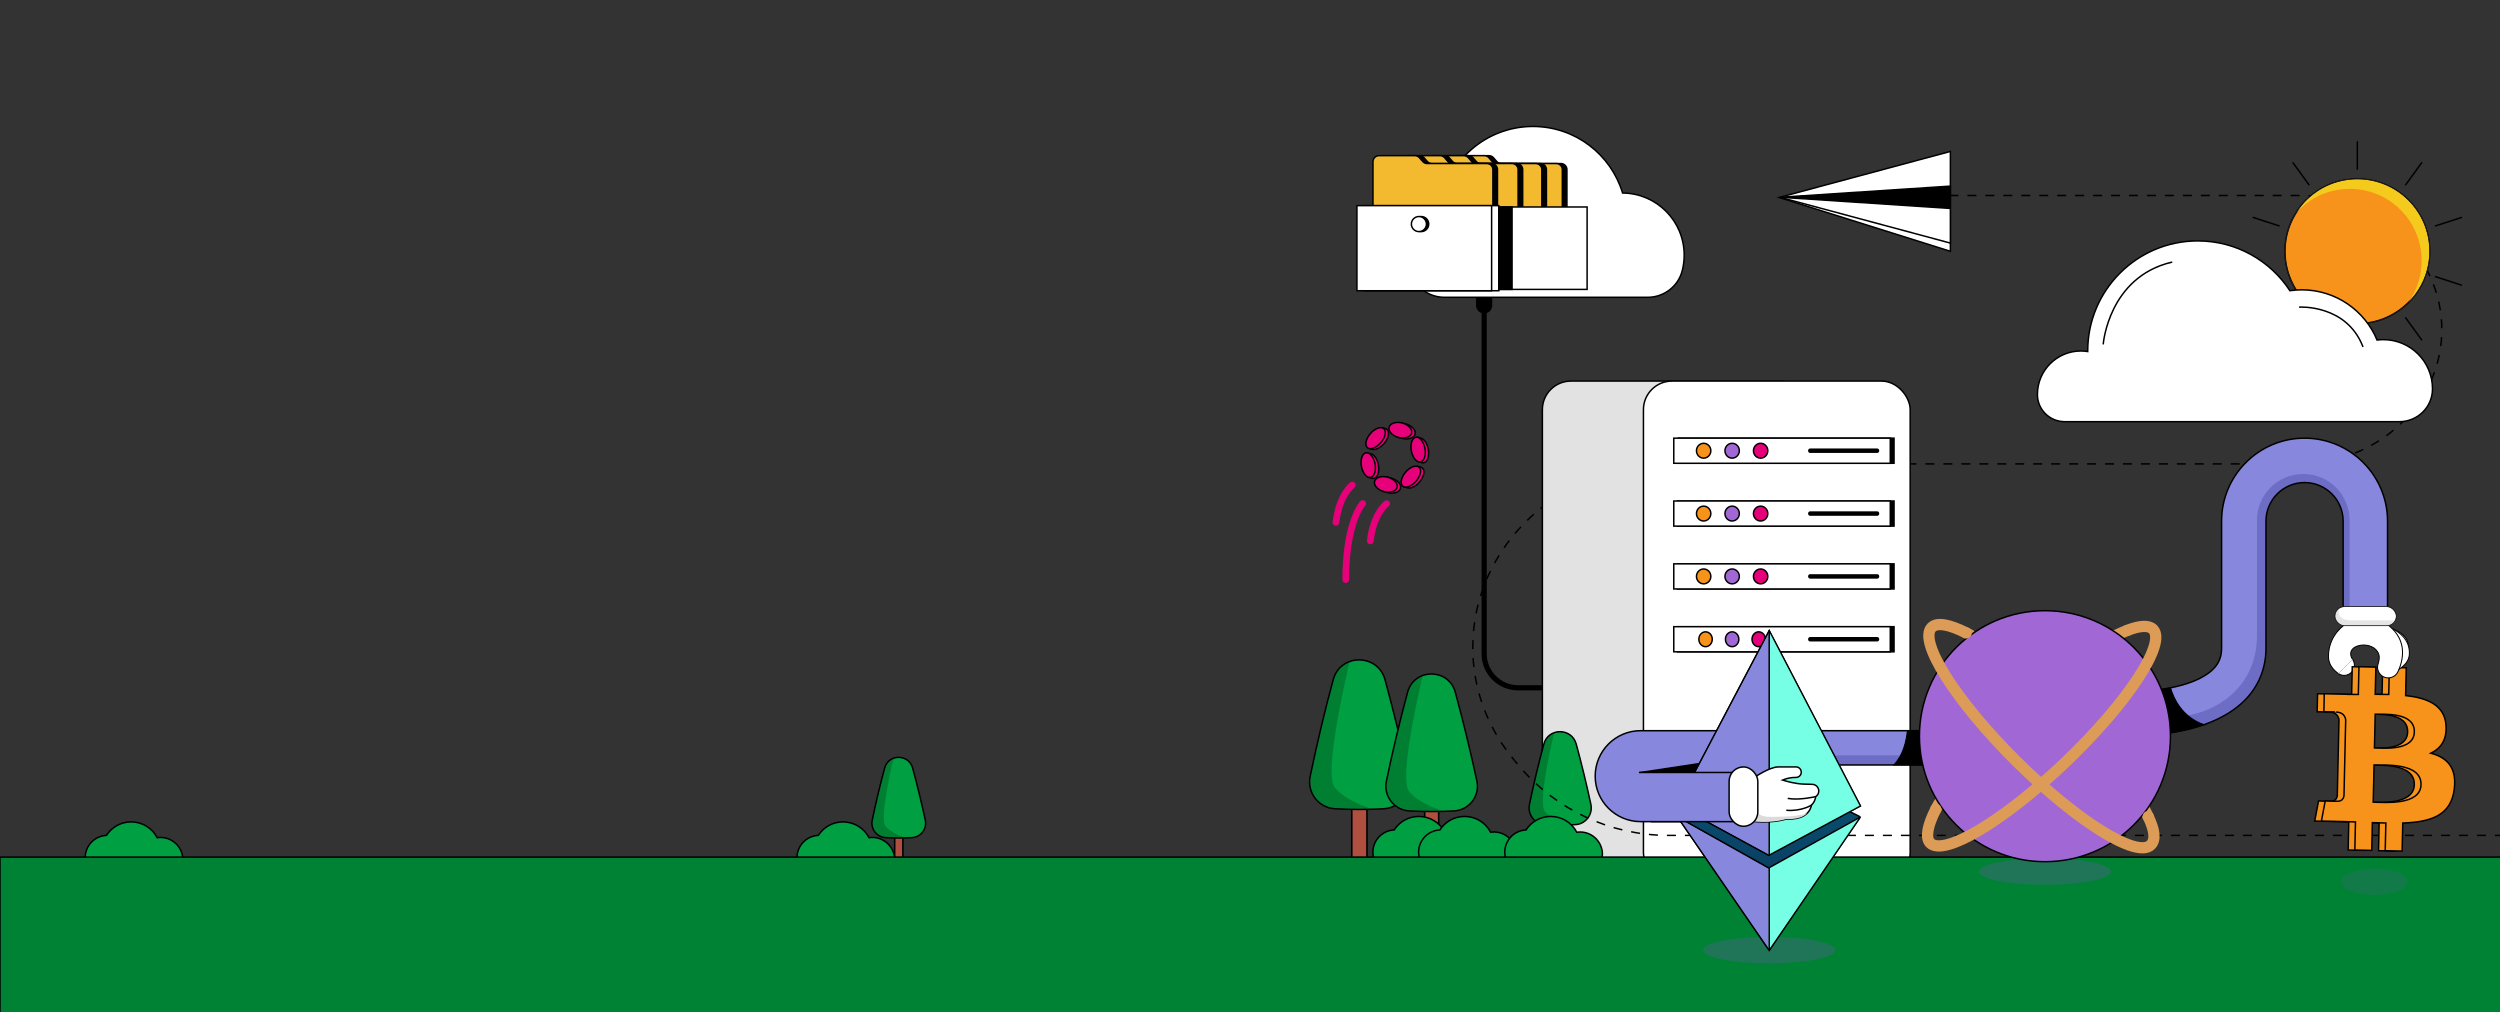 <?xml version="1.0" encoding="UTF-8"?>
<svg xmlns="http://www.w3.org/2000/svg" xmlns:xlink="http://www.w3.org/1999/xlink" viewBox="0 0 3330.38 1348.09">
  <rect x="0" y="0" width="3330.38" height="1348.09" fill="#333333" stroke="none"/>
  <defs>
    <clipPath id="clippath">
      <rect y="56.39" width="3330.38" height="1291.69" fill="none" stroke-width="0"/>
    </clipPath>
    <linearGradient id="linear-gradient" x1="2427.51" y1="1066.53" x2="2427.51" y2="639.37" gradientTransform="translate(-69.21 166.17) rotate(.12)" gradientUnits="userSpaceOnUse">
      <stop offset="0" stop-color="#0d315c"/>
      <stop offset="1" stop-color="#007c89"/>
    </linearGradient>
    <clipPath id="clippath-1">
      <path d="M2838.75,980.36c-3.65,0-5.82-.07-6.12-.08l1.08-29.59,1.03-29.51c22.23.74,85.85-3.06,112.96-29.28,8.03-7.77,11.78-16.78,11.78-28.37v-169.29c0-60.95,49.59-110.53,110.53-110.53s110.54,49.59,110.54,110.53v125.13h-59.14v-125.13c0-28.34-23.06-51.4-51.4-51.4s-51.4,23.06-51.4,51.4v169.29c0,27.57-10.34,52.12-29.92,70.99-22.08,21.29-55.46,35.42-99.24,42.02-22.11,3.33-41.31,3.82-50.71,3.82Z" fill="none" stroke-width="0"/>
    </clipPath>
    <clipPath id="clippath-2">
      <rect x="3110.47" y="808.11" width="81.78" height="25.45" rx="12.73" ry="12.73" fill="none" stroke-width="0"/>
    </clipPath>
    <clipPath id="clippath-3">
      <path d="M2414.12,1044.86c-2.99-.03-6.84-.12-11.65-.32-10.68-.45-21.45-3.35-27.87-5.39,5.83-2.4,11.81-3.6,17.96-3.49,3.87,0,7-3.13,7-7s-3.12-6.99-6.97-7c-6.6-.03-16.57-.04-23.98.03-12.08.13-33.47,15.22-33.47,15.22v5.36l-9.69,1.5,3.96,49.64c27.08,4.23,46.64-1.21,50.39-2.37,7.85.5,29.58.16,33.4-18.55,2.86-2.72,4.93-6.38,5.65-11.29,2.49-1.62,4.07-4.42,4.05-7.52h0c-.04-4.85-3.95-8.77-8.79-8.82Z" fill="none" stroke-width="0"/>
    </clipPath>
  </defs>
  <g isolation="isolate">
    <g id="Layer_1" data-name="Layer 1">
      <g clip-path="url(#clippath)">
        <g>
          <path d="M2078.4,919.72h-56.1c-26.83,0-48.65-21.82-48.65-48.65v-475.02h6.95v475.02c0,22.99,18.71,41.7,41.7,41.7h56.1v6.95Z" stroke-width="0"/>
          <path d="M1966.33,396.06h21.58v10.79c0,5.96-4.84,10.79-10.79,10.79h0c-5.96,0-10.79-4.84-10.79-10.79v-10.79h0Z" stroke-width="0"/>
        </g>
        <g>
          <g>
            <rect x="1800.76" y="1039.23" width="20.23" height="107.57" fill="#af4f3f" stroke="#000" stroke-miterlimit="10" stroke-width="2.12"/>
            <g>
              <g>
                <path d="M1776.06,905.41c-11.45,42.23-21.66,85.22-30.73,128.9-4.44,21.38,11.08,41.78,32.88,43.05,21.77,1.27,43.54,1.27,65.31.02,21.85-1.26,37.45-21.77,32.86-43.17-9.21-42.88-19.63-85.75-31.27-128.63-9.55-35.2-59.51-35.36-69.05-.16Z" fill="#009f41" stroke-width="0"/>
                <path d="M1778.28,1049.32c-14.38-16.99,10.85-130.71,19.63-168.02-9.97,3.59-18.46,11.61-21.85,24.11-11.45,42.23-21.66,85.22-30.73,128.9-4.44,21.38,11.08,41.78,32.88,43.05,17.12,1,34.24,1.2,51.37.64-6.3-1.71-35.94-10.53-51.3-28.68Z" fill="#007f33" stroke-width="0"/>
              </g>
              <path d="M1776.06,905.41c-11.45,42.23-21.66,85.22-30.73,128.9-4.44,21.38,11.08,41.78,32.88,43.05,21.77,1.27,43.54,1.27,65.31.02,21.85-1.26,37.45-21.77,32.86-43.17-9.21-42.88-19.63-85.75-31.27-128.63-9.55-35.2-59.51-35.36-69.05-.16Z" fill="none" stroke="#000" stroke-miterlimit="10" stroke-width="2"/>
            </g>
          </g>
          <g>
            <rect x="1897.9" y="1045.14" width="18.61" height="98.95" fill="#af4f3f" stroke="#000" stroke-miterlimit="10" stroke-width="2.12"/>
            <g>
              <g>
                <path d="M1875.17,922.05c-10.53,38.85-19.92,78.39-28.27,118.57-4.08,19.67,10.2,38.43,30.25,39.6,20.02,1.17,40.05,1.17,60.07.01,20.1-1.16,34.45-20.03,30.23-39.71-8.47-39.44-18.06-78.88-28.76-118.32-8.79-32.38-54.74-32.53-63.52-.15Z" fill="#009f41" stroke-width="0"/>
                <path d="M1877.22,1054.43c-13.23-15.63,9.98-120.23,18.06-154.56-9.17,3.31-16.98,10.68-20.1,22.18-10.53,38.85-19.92,78.39-28.27,118.57-4.08,19.67,10.2,38.43,30.25,39.6,15.75.92,31.5,1.11,47.25.59-5.79-1.57-33.06-9.68-47.19-26.38Z" fill="#007f33" stroke-width="0"/>
              </g>
              <path d="M1875.17,922.05c-10.53,38.85-19.92,78.39-28.27,118.57-4.08,19.67,10.2,38.43,30.25,39.6,20.02,1.17,40.05,1.17,60.07.01,20.1-1.16,34.45-20.03,30.23-39.71-8.47-39.44-18.06-78.88-28.76-118.32-8.79-32.38-54.74-32.53-63.52-.15Z" fill="none" stroke="#000" stroke-miterlimit="10" stroke-width="2"/>
            </g>
          </g>
          <g>
            <rect x="1191.85" y="1095.28" width="10.92" height="58.03" fill="#af4f3f" stroke="#000" stroke-miterlimit="10" stroke-width="2.12"/>
            <g>
              <g>
                <path d="M1178.52,1023.09c-6.18,22.78-11.68,45.97-16.58,69.54-2.4,11.53,5.98,22.54,17.74,23.22,11.74.68,23.49.69,35.23,0,11.79-.68,20.2-11.74,17.73-23.29-4.97-23.13-10.59-46.26-16.87-69.39-5.15-18.99-32.1-19.08-37.25-.09Z" fill="#009f41" stroke-width="0"/>
                <path d="M1179.72,1100.72c-7.76-9.17,5.85-70.51,10.59-90.64-5.38,1.94-9.96,6.26-11.79,13.01-6.18,22.78-11.68,45.97-16.58,69.54-2.4,11.53,5.98,22.54,17.74,23.22,9.24.54,18.47.65,27.71.34-3.4-.92-19.39-5.68-27.67-15.47Z" fill="#007f33" stroke-width="0"/>
              </g>
              <path d="M1178.52,1023.09c-6.18,22.78-11.68,45.97-16.58,69.54-2.4,11.53,5.98,22.54,17.74,23.22,11.74.68,23.49.69,35.23,0,11.79-.68,20.2-11.74,17.73-23.29-4.97-23.13-10.59-46.26-16.87-69.39-5.15-18.99-32.1-19.08-37.25-.09Z" fill="none" stroke="#000" stroke-miterlimit="10" stroke-width="2"/>
            </g>
          </g>
          <path d="M1959,1138.3c0-.1,0-.19,0-.29-.02-15.89-12.74-29.07-28.62-29.64-1.88-.07-3.72.04-5.51.31-6.53-12.51-19.63-21.05-34.72-21.05-13.83,0-25.98,7.17-32.94,17.99-15.75.73-28.3,13.73-28.3,29.67,0,1.36.09,2.71.27,4.02.55,4.08,4.03,7.12,8.14,7.12h113.46c4.5,0,8.18-3.62,8.22-8.13Z" fill="#009f41" stroke="#000" stroke-miterlimit="10" stroke-width="2"/>
          <path d="M2019.9,1138.3c0-.1,0-.19,0-.29-.02-15.89-12.74-29.07-28.62-29.64-1.88-.07-3.72.04-5.51.31-6.53-12.51-19.63-21.05-34.72-21.05-13.83,0-25.98,7.17-32.94,17.99-15.75.73-28.3,13.73-28.3,29.67,0,1.36.09,2.71.27,4.02.55,4.08,4.03,7.12,8.14,7.12h113.46c4.5,0,8.18-3.62,8.22-8.13Z" fill="#009f41" stroke="#000" stroke-miterlimit="10" stroke-width="2"/>
          <path d="M1191.85,1145.56c0-.1,0-.19,0-.29-.02-15.89-12.74-29.07-28.62-29.64-1.88-.07-3.72.04-5.51.31-6.53-12.51-19.63-21.05-34.72-21.05-13.83,0-25.98,7.17-32.94,17.99-15.75.73-28.3,13.73-28.3,29.67,0,1.36.09,2.71.27,4.02.55,4.08,4.03,7.12,8.14,7.12h113.46c4.5,0,8.18-3.62,8.22-8.13Z" fill="#009f41" stroke="#000" stroke-miterlimit="10" stroke-width="2"/>
          <path d="M243.58,1145.56c0-.1,0-.19,0-.29-.02-15.89-12.74-29.07-28.62-29.64-1.88-.07-3.72.04-5.51.31-6.53-12.51-19.63-21.05-34.72-21.05-13.83,0-25.98,7.17-32.94,17.99-15.75.73-28.3,13.73-28.3,29.67,0,1.36.09,2.71.27,4.02.55,4.08,4.03,7.12,8.14,7.12h113.46c4.5,0,8.18-3.62,8.22-8.13Z" fill="#009f41" stroke="#000" stroke-miterlimit="10" stroke-width="2"/>
        </g>
        <g>
          <path d="M2017.47,1012.95c-1.29-1.53-2.55-3.08-3.8-4.65" fill="none" stroke="#000" stroke-miterlimit="10" stroke-width="2"/>
          <path d="M2006.45,998.77c-28.09-38.98-44.5-85.95-44.5-136.51h0c0-134.92,116.78-244.29,260.84-244.29h839.22c105.42,0,190.88-80.04,190.88-178.77h0c0-98.73-85.46-178.77-190.88-178.77h-519.08" fill="none" stroke="#000" stroke-dasharray="0 0 11.96 11.96" stroke-miterlimit="10" stroke-width="2"/>
          <line x1="2536.94" y1="260.42" x2="2530.94" y2="260.42" fill="none" stroke="#000" stroke-miterlimit="10" stroke-width="2"/>
        </g>
        <g>
          <rect x="2054.69" y="507.65" width="355.33" height="666.13" rx="38.08" ry="38.08" fill="#e2e2e2" stroke="#000" stroke-miterlimit="10" stroke-width="2"/>
          <rect x="2189.31" y="507.65" width="355.33" height="666.13" rx="38.08" ry="38.08" fill="#fff" stroke="#000" stroke-miterlimit="10" stroke-width="2"/>
          <g>
            <rect x="2235.71" y="583.7" width="287.43" height="33.46" stroke="#000" stroke-miterlimit="10" stroke-width="2"/>
            <rect x="2229.71" y="583.7" width="288.43" height="33.46" fill="#fff" stroke="#000" stroke-miterlimit="10" stroke-width="2"/>
            <ellipse cx="2269.52" cy="600.43" rx="9.57" ry="9.89" fill="#f7931a" stroke="#000" stroke-miterlimit="10" stroke-width="2"/>
            <ellipse cx="2307.47" cy="600.43" rx="9.57" ry="9.89" fill="#a168d5" stroke="#000" stroke-miterlimit="10" stroke-width="2"/>
            <ellipse cx="2345.42" cy="600.43" rx="9.57" ry="9.89" fill="#e6007a" stroke="#000" stroke-miterlimit="10" stroke-width="2"/>
            <path d="M2500.75,603.41h-89.43c-1.49,0-2.69-1.33-2.69-2.98s1.2-2.98,2.69-2.98h89.43c1.49,0,2.69,1.33,2.69,2.98s-1.2,2.98-2.69,2.98Z" stroke-width="0"/>
          </g>
          <g>
            <rect x="2234.71" y="667.42" width="288.43" height="33.46" stroke="#000" stroke-miterlimit="10" stroke-width="2"/>
            <rect x="2229.71" y="667.42" width="288.43" height="33.46" fill="#fff" stroke="#000" stroke-miterlimit="10" stroke-width="2"/>
            <ellipse cx="2269.52" cy="684.15" rx="9.57" ry="9.89" fill="#f7931a" stroke="#000" stroke-miterlimit="10" stroke-width="2"/>
            <ellipse cx="2307.47" cy="684.15" rx="9.57" ry="9.89" fill="#a168d5" stroke="#000" stroke-miterlimit="10" stroke-width="2"/>
            <ellipse cx="2345.42" cy="684.15" rx="9.57" ry="9.89" fill="#e6007a" stroke="#000" stroke-miterlimit="10" stroke-width="2"/>
            <path d="M2500.75,687.13h-89.43c-1.49,0-2.69-1.33-2.69-2.98s1.2-2.98,2.69-2.98h89.43c1.49,0,2.69,1.33,2.69,2.98s-1.2,2.98-2.69,2.98Z" stroke-width="0"/>
          </g>
          <g>
            <rect x="2234.71" y="751.13" width="288.43" height="33.46" stroke="#000" stroke-miterlimit="10" stroke-width="2"/>
            <rect x="2229.71" y="751.13" width="288.43" height="33.46" fill="#fff" stroke="#000" stroke-miterlimit="10" stroke-width="2"/>
            <ellipse cx="2269.52" cy="767.86" rx="9.57" ry="9.89" fill="#f7931a" stroke="#000" stroke-miterlimit="10" stroke-width="2"/>
            <ellipse cx="2307.47" cy="767.86" rx="9.57" ry="9.89" fill="#a168d5" stroke="#000" stroke-miterlimit="10" stroke-width="2"/>
            <ellipse cx="2345.42" cy="767.86" rx="9.57" ry="9.89" fill="#e6007a" stroke="#000" stroke-miterlimit="10" stroke-width="2"/>
            <path d="M2500.75,770.84h-89.43c-1.49,0-2.69-1.33-2.69-2.98s1.2-2.98,2.69-2.98h89.43c1.49,0,2.69,1.33,2.69,2.98s-1.2,2.98-2.69,2.98Z" stroke-width="0"/>
          </g>
          <g>
            <rect x="2234.71" y="834.85" width="288.43" height="33.46" fill="#020201" stroke="#000" stroke-miterlimit="10" stroke-width="2"/>
            <rect x="2229.71" y="834.85" width="288.43" height="33.46" fill="#fff" stroke="#000" stroke-miterlimit="10" stroke-width="2"/>
            <ellipse cx="2272.06" cy="851.58" rx="8.93" ry="9.89" fill="#f7931a" stroke="#000" stroke-miterlimit="10" stroke-width="2"/>
            <ellipse cx="2307.47" cy="851.58" rx="8.93" ry="9.89" fill="#a168d5" stroke="#000" stroke-miterlimit="10" stroke-width="2"/>
            <ellipse cx="2342.87" cy="851.58" rx="8.93" ry="9.89" fill="#e6007a" stroke="#000" stroke-miterlimit="10" stroke-width="2"/>
            <path d="M2500.75,854.56h-89.43c-1.49,0-2.69-1.33-2.69-2.98s1.2-2.98,2.69-2.98h89.43c1.49,0,2.69,1.33,2.69,2.98s-1.2,2.98-2.69,2.98Z" stroke-width="0"/>
          </g>
        </g>
        <g>
          <rect x="2072.08" y="1074.73" width="12.64" height="67.18" fill="#af4f3f" stroke="#000" stroke-miterlimit="10" stroke-width="2.12"/>
          <g>
            <g>
              <path d="M2056.65,991.16c-7.15,26.37-13.52,53.22-19.19,80.5-2.77,13.35,6.92,26.09,20.54,26.88,13.6.79,27.19.8,40.79,0s23.39-13.6,20.52-26.96c-5.75-26.78-12.26-53.55-19.53-80.33-5.97-21.98-37.16-22.09-43.13-.1Z" fill="#009f41" stroke-width="0"/>
              <path d="M2058.04,1081.03c-8.98-10.61,6.78-81.63,12.26-104.93-6.22,2.24-11.53,7.25-13.65,15.06-7.15,26.37-13.52,53.22-19.19,80.5-2.77,13.35,6.92,26.09,20.54,26.88,10.69.62,21.39.75,32.08.4-3.93-1.07-22.44-6.57-32.04-17.91Z" fill="#007f33" stroke-width="0"/>
            </g>
            <path d="M2056.65,991.16c-7.15,26.37-13.52,53.22-19.19,80.5-2.77,13.35,6.92,26.09,20.54,26.88,13.6.79,27.19.8,40.79,0s23.39-13.6,20.52-26.96c-5.75-26.78-12.26-53.55-19.53-80.33-5.97-21.98-37.16-22.09-43.13-.1Z" fill="none" stroke="#000" stroke-miterlimit="10" stroke-width="2"/>
          </g>
        </g>
        <path d="M2134.67,1138.3c0-.1,0-.19,0-.29-.02-15.89-12.74-29.07-28.62-29.64-1.88-.07-3.72.04-5.51.31-6.53-12.51-19.63-21.05-34.72-21.05-13.83,0-25.98,7.17-32.94,17.99-15.75.73-28.3,13.73-28.3,29.67,0,1.36.09,2.71.27,4.02.55,4.08,4.03,7.12,8.14,7.12h113.46c4.5,0,8.18-3.62,8.22-8.13Z" fill="#009f41" stroke="#000" stroke-miterlimit="10" stroke-width="2"/>
        <rect y="1141.78" width="3553.88" height="395.45" fill="#008235" stroke="#000" stroke-miterlimit="10" stroke-width="2"/>
        <g>
          <g>
            <g>
              <line x1="3140.3" y1="188.19" x2="3140.3" y2="225.92" fill="#f7931a" stroke="#000" stroke-miterlimit="10" stroke-width="2"/>
              <line x1="3140.3" y1="443.62" x2="3140.3" y2="481.35" fill="#f7931a" stroke="#000" stroke-miterlimit="10" stroke-width="2"/>
            </g>
            <g>
              <line x1="3054.15" y1="216.19" x2="3076.33" y2="246.71" fill="#f7931a" stroke="#000" stroke-miterlimit="10" stroke-width="2"/>
              <line x1="3204.28" y1="422.83" x2="3226.46" y2="453.35" fill="#f7931a" stroke="#000" stroke-miterlimit="10" stroke-width="2"/>
            </g>
            <g>
              <line x1="3000.9" y1="289.47" x2="3036.79" y2="301.13" fill="#f7931a" stroke="#000" stroke-miterlimit="10" stroke-width="2"/>
              <line x1="3243.82" y1="368.4" x2="3279.71" y2="380.06" fill="#f7931a" stroke="#000" stroke-miterlimit="10" stroke-width="2"/>
            </g>
            <g>
              <line x1="3000.9" y1="380.06" x2="3036.79" y2="368.4" fill="#f7931a" stroke="#000" stroke-miterlimit="10" stroke-width="2"/>
              <line x1="3243.82" y1="301.13" x2="3279.71" y2="289.47" fill="#f7931a" stroke="#000" stroke-miterlimit="10" stroke-width="2"/>
            </g>
            <g>
              <line x1="3054.15" y1="453.35" x2="3076.33" y2="422.83" fill="#f7931a" stroke="#000" stroke-miterlimit="10" stroke-width="2"/>
              <line x1="3204.28" y1="246.71" x2="3226.46" y2="216.19" fill="#f7931a" stroke="#000" stroke-miterlimit="10" stroke-width="2"/>
            </g>
          </g>
          <g>
            <circle cx="3140.3" cy="334.77" r="96.4" fill="#f7931a" stroke="#000" stroke-miterlimit="10" stroke-width="2"/>
            <path d="M3208.56,402.39c10.99-15.58,17.45-34.59,17.45-55.1,0-52.87-42.86-95.72-95.72-95.72-28.16,0-53.47,12.15-70.99,31.5,17.07-26.71,46.98-44.43,81.04-44.43,53.08,0,96.1,43.02,96.1,96.09,0,26.38-10.64,50.29-27.87,67.66Z" fill="#f4cb1c" stroke-width="0"/>
            <circle cx="3140.3" cy="334.77" r="96.4" fill="none" stroke="#231f20" stroke-miterlimit="10"/>
          </g>
        </g>
        <g>
          <polygon points="2374.26 264.37 2598.2 334.77 2598.2 280.64 2374.26 264.37" fill="#fff" stroke="#000" stroke-miterlimit="10" stroke-width="2"/>
          <polygon points="2371.07 262.79 2598.2 323.84 2598.2 201.75 2371.07 262.79" fill="#fff" stroke="#000" stroke-miterlimit="10" stroke-width="2"/>
          <polygon points="2371.07 262.79 2598.2 277.67 2598.2 247.92 2371.07 262.79" stroke="#000" stroke-miterlimit="10" stroke-width="2"/>
        </g>
        <g>
          <path d="M3359.61,1112.89h-1136.82c-79.04,0-149.87-35.16-197.71-90.69" fill="none" stroke="#000" stroke-dasharray="0 0 11.99 11.99" stroke-miterlimit="10" stroke-width="2"/>
          <path d="M2021.23,1017.62c-1.27-1.54-2.52-3.1-3.76-4.68" fill="none" stroke="#000" stroke-miterlimit="10" stroke-width="2"/>
        </g>
        <g>
          <ellipse cx="2724.19" cy="1160.95" rx="87.9" ry="17.57" fill="#51638e" mix-blend-mode="multiply" opacity=".4" stroke-width="0"/>
          <ellipse cx="3163.11" cy="1174.58" rx="44.23" ry="17.57" fill="#51638e" mix-blend-mode="multiply" opacity=".22" stroke-width="0"/>
          <ellipse cx="2356.86" cy="1265.66" rx="87.9" ry="17.57" fill="#51638e" mix-blend-mode="multiply" opacity=".4" stroke-width="0"/>
          <g>
            <g>
              <path d="M2608.56,973.11h-422.95c-33.46,0-60.58,27.12-60.58,60.58h0c0,33.46,27.12,60.58,60.58,60.58h171.26s0-75.49,0-75.49h251.7v-45.68Z" fill="#8787dd" stroke-width="0"/>
              <path d="M2539.48,1006.21h-125.86s7.02,5.91,15.33,12.84h112.01l-1.47-12.84Z" fill="#6d6dc6" stroke-width="0"/>
              <polygon points="2183.34 1028.34 2266.38 1015.78 2261.1 1035.69 2183.34 1028.34" stroke-width="0"/>
              <path d="M2582.84,1019.05v-45.68h-41.9c-1.43,14.23-5.78,33.1-18.13,45.68h60.03Z" stroke="#000" stroke-miterlimit="10" stroke-width="1.37"/>
              <path d="M2608.56,973.38h-422.95c-33.46,0-60.58,27.12-60.58,60.58h0c0,33.46,27.12,60.58,60.58,60.58h171.26s0-75.49,0-75.49h251.7v-45.68Z" fill="none" stroke="#000" stroke-miterlimit="10" stroke-width="2"/>
            </g>
            <g>
              <g>
                <g>
                  <path d="M2235.23,1087.29l120.93-59.59c.19-.09.41-.09.6,0l120.67,60.11c.46.23.51.87.09,1.16l-120.98,85.48c-.24.17-.55.17-.79,0l-120.61-86c-.42-.3-.37-.93.09-1.16Z" fill="url(#linear-gradient)" stroke="#000" stroke-miterlimit="10" stroke-width="2"/>
                  <polygon points="2478.48 1073.67 2356.22 1139.47 2234.24 1073.14 2356.86 839.86 2478.48 1073.67" fill="#8787dd" stroke="#000" stroke-miterlimit="10" stroke-width="1.37"/>
                  <path d="M2236.94,1089.33l118.88,66.75c.22.12.49.13.72,0l119.17-66.24c.68-.38,1.4.42.96,1.06l-119.2,174.6c-.29.43-.92.42-1.21,0l-120.28-175.12c-.44-.64.29-1.43.97-1.05Z" fill="#8787dd" stroke="#000" stroke-miterlimit="10" stroke-width="1.37"/>
                  <polygon points="2356.18 1156.28 2355.94 1266.23 2478.44 1088.32 2356.18 1156.28" fill="#76ffe5" stroke-width="0"/>
                  <polygon points="2356.86 839.86 2356.22 1139.47 2478.48 1073.67 2356.86 839.86" fill="#76ffe5" stroke-width="0"/>
                </g>
                <polygon points="2478.48 1073.67 2356.22 1139.47 2234.24 1073.14 2356.86 839.86 2478.48 1073.67" fill="none" stroke="#000" stroke-miterlimit="10" stroke-width="1.86"/>
                <path d="M2234.94,1088.2l121.24,68.08,121.54-67.55c.18-.1.37.11.26.28l-121.11,177.22-122.18-177.74c-.12-.17.08-.38.26-.28Z" fill="none" stroke="#000" stroke-miterlimit="10" stroke-width="1.86"/>
              </g>
              <line x1="2356.86" y1="839.86" x2="2356.86" y2="1139.47" fill="none" stroke="#000" stroke-miterlimit="10" stroke-width="2"/>
              <line x1="2356.86" y1="1155.49" x2="2356.86" y2="1265.66" fill="none" stroke="#000" stroke-miterlimit="10" stroke-width="2"/>
            </g>
            <g>
              <path d="M3114.97,897.28c6.44,4.64,15.51,2.58,19.5-4.28l.26-.45c2.57-4.42,2.23-9.88-.66-14.1" fill="#fff" stroke="#000" stroke-miterlimit="10" stroke-width="1.37"/>
              <g>
                <path d="M3249.53,965.96c-1.97-26.72-24.78-36.18-53.79-39.38l.83-36.99-22.52-.5-.81,36.01c-5.92-.13-11.97-.15-17.99-.17l.82-36.25-22.5-.51-.84,36.98c-4.88,0-9.67-.03-14.33-.13v-.12s-31.05-.71-31.05-.71l-.53,24.05s16.63.06,16.35.36c9.12.21,11.97,5.57,12.73,10.16l-2.28,101.33c-.46,2.86-2.25,7.4-8.63,7.27.28.26-16.37-.37-16.37-.37l-5.08,26.79,29.3.66c5.45.13,10.82.34,16.08.49l-.83,37.41,22.49.51.83-37.02c6.17.27,12.15.45,17.98.58l-.84,36.84,22.52.5.84-37.34c37.9-1.32,64.61-10.26,68.7-45.73,3.3-28.56-9.88-41.64-31.25-47.28,13.2-6.35,21.63-17.88,20.16-37.44h0s0,0,0,0ZM3216.23,1045.24c-.62,27.96-48.41,23.7-63.67,23.37l1.12-49.57c15.26.35,63.21-2.97,62.55,26.19h0ZM3207.33,975.08c-.58,25.43-40.43,21.57-53.14,21.29l1.01-44.95c12.71.28,52.73-2.86,52.13,23.67h0Z" fill="#f7931a" stroke="#000" stroke-miterlimit="10" stroke-width="2"/>
                <path d="M3258.45,965.96c-1.97-26.72-24.78-36.18-53.79-39.38l.83-36.99-22.52-.5-.81,36.01c-5.92-.13-11.97-.15-17.99-.17l.82-36.25-22.5-.51-.84,36.98c-4.88,0-9.67-.03-14.33-.13v-.12s-31.05-.71-31.05-.71l-.53,24.05s16.63.06,16.35.36c9.12.21,11.97,5.57,12.73,10.16l-2.28,101.33c-.46,2.86-2.25,7.4-8.63,7.27.28.26-16.37-.37-16.37-.37l-5.08,26.79,29.3.66c5.45.13,10.82.34,16.08.49l-.83,37.41,22.49.51.83-37.02c6.17.27,12.15.45,17.98.58l-.84,36.84,22.52.5.84-37.34c37.9-1.32,64.61-10.26,68.7-45.73,3.3-28.56-9.88-41.64-31.25-47.28,13.2-6.35,21.63-17.88,20.16-37.44h0s0,0,0,0ZM3225.15,1045.24c-.62,27.96-48.41,23.7-63.67,23.37l1.12-49.57c15.26.35,63.21-2.97,62.55,26.19h0ZM3216.25,975.08c-.58,25.43-40.43,21.57-53.14,21.29l1.01-44.95c12.71.28,52.73-2.86,52.13,23.67h0Z" fill="#f7931a" stroke="#000" stroke-miterlimit="10" stroke-width="2"/>
              </g>
              <path d="M3180.55,835.6s29.44,6.68,27.43,26.18c-1.06,10.26-17.36,15.35-17.36,15.35" fill="#fff" stroke="#000" stroke-miterlimit="10" stroke-width="1.37"/>
              <path d="M3182.19,835.6s29.44,9.31,27.43,36.49c-1.06,14.3-17.36,21.39-17.36,21.39" fill="#fff" stroke="#000" stroke-miterlimit="10" stroke-width="1.37"/>
              <path d="M3134.07,878.45c-1.54-2.25-2.74-5.03-2.53-8.1.54-7.82,9.43-10.76,16.44-11.03,7.02-.27,17.45,2.64,20.79,12.11,1.39,3.93.55,8.85-.87,13.19-2.12,6.5.86,13.58,6.89,16.8h0c7.26,3.88,16.25.81,19.69-6.67,6.98-15.19,12.86-40.75-11.82-61.1-30.59-25.22-58.42-1.89-58.42-1.89,0,0-22.4,13.49-22.4,42.9,0,10.53,6.56,17.89,13.11,22.61" fill="#fff" stroke="#000" stroke-miterlimit="10" stroke-width="1.37"/>
              <path d="M2838.75,980.36c-3.65,0-5.82-.07-6.12-.08l1.08-29.59,1.03-29.51c22.23.74,85.85-3.06,112.96-29.28,8.03-7.77,11.78-16.78,11.78-28.37v-169.29c0-60.95,49.59-110.53,110.53-110.53s110.54,49.59,110.54,110.53v125.13h-59.14v-125.13c0-28.34-23.06-51.4-51.4-51.4s-51.4,23.06-51.4,51.4v169.29c0,27.57-10.34,52.12-29.92,70.99-22.08,21.29-55.46,35.42-99.24,42.02-22.11,3.33-41.31,3.82-50.71,3.82Z" fill="#8787dd" stroke-width="0"/>
              <g clip-path="url(#clippath-1)">
                <path d="M2871.81,955.82h15.03c66.14,0,119.75-42.29,119.75-108.42v-154.29c0-34.09,27.63-61.72,61.72-61.72h0c34.09,0,61.72,27.63,61.72,61.72v146.75h-28.17v-148.45h-55.06v315.94h-177.37l2.38-51.52Z" fill="#6d6dc6" stroke-width="0"/>
              </g>
              <path d="M2838.75,980.36c-3.65,0-5.82-.07-6.12-.08l1.08-29.59,1.03-29.51c22.23.74,85.85-3.06,112.96-29.28,8.03-7.77,11.78-16.78,11.78-28.37v-169.29c0-60.95,49.59-110.53,110.53-110.53s110.54,49.59,110.54,110.53v125.13h-59.14v-125.13c0-28.34-23.06-51.4-51.4-51.4s-51.4,23.06-51.4,51.4v169.29c0,27.57-10.34,52.12-29.92,70.99-22.08,21.29-55.46,35.42-99.24,42.02-22.11,3.33-41.31,3.82-50.71,3.82Z" fill="none" stroke="#000" stroke-miterlimit="10" stroke-width="2"/>
              <path d="M2935.94,965.38c-29.6-10.38-40.6-35.6-44.47-49.13-18.42,3.63-36.63,4.86-48.99,5l13.57,58.64c9.38-.49,20.93-1.47,33.41-3.35,17.1-2.58,32.6-6.31,46.47-11.16Z" stroke="#000" stroke-miterlimit="10" stroke-width="1.37"/>
              <g>
                <path d="M2833.71,839.86c-2.03.8-4.12,1.68-6.28,2.64l-12.98,5.82" fill="none" stroke="#dc9b56" stroke-linecap="round" stroke-miterlimit="10" stroke-width="15"/>
                <g>
                  <path d="M2619.28,843.14c1.06.54,2.13,1.09,3.22,1.67l1.85,1.01" fill="none" stroke="#dc9b56" stroke-linecap="round" stroke-miterlimit="10" stroke-width="15"/>
                  <path d="M2578.79,1078.07c1.05-2.04,2.17-4.12,3.36-6.23l.69-1.28" fill="none" stroke="#dc9b56" stroke-linecap="round" stroke-miterlimit="10" stroke-width="15"/>
                  <path d="M2857.43,1079.37c1.59,2.95,3.02,5.76,4.29,8.44" fill="none" stroke="#dc9b56" stroke-linecap="round" stroke-miterlimit="10" stroke-width="15"/>
                  <circle cx="2724.19" cy="980.72" r="167.19" fill="#a168d5" stroke="#000" stroke-miterlimit="10" stroke-width="2"/>
                  <path d="M2861.72,1087.81c9,18.95,10.06,31.12,3.51,37.73-18.31,18.45-98.5-31.45-179.11-111.46-80.61-80-131.12-159.81-112.81-178.26,7.14-7.19,23.67-4,45.97,7.31" fill="none" stroke="#dc9b56" stroke-linecap="round" stroke-miterlimit="10" stroke-width="15"/>
                  <path d="M2578.79,1078.07c-10.72,20.82-14.3,37.85-7.61,44.83,17.97,18.77,99.05-29.68,181.08-108.22,82.04-78.54,133.97-157.43,116-176.21-5.74-6-17.93-5.13-34.54,1.39" fill="none" stroke="#dc9b56" stroke-linecap="round" stroke-miterlimit="10" stroke-width="15"/>
                </g>
              </g>
              <rect x="3110.47" y="808.11" width="81.78" height="25.45" rx="12.73" ry="12.73" fill="#fff" stroke-width="0"/>
              <g clip-path="url(#clippath-2)">
                <path d="M3116.07,806.35v3.94s-5.45,16.05,16.05,16.05h77.6l9.24,9.24-119.49,1.53-1.32-30.76h17.93Z" fill="#e5e5e5" stroke-width="0"/>
              </g>
              <rect x="3110.47" y="808.11" width="81.78" height="25.45" rx="12.73" ry="12.73" fill="none" stroke="#000" stroke-miterlimit="10"/>
            </g>
            <polyline points="2183.34 1029.05 2309.61 1029.05 2309.61 1094.54 2200.89 1094.54" fill="#8787dd" stroke-width="0"/>
            <polyline points="2199.23 1094.54 2309.61 1094.54 2309.61 1029.05 2183.34 1029.05" fill="none" stroke="#000" stroke-miterlimit="10" stroke-width="2"/>
            <g>
              <g>
                <g>
                  <path d="M2376.98,1090.77s32.9,4.84,36.5-19.76l-36.32,4.23-.18,15.53Z" fill="#fff" stroke-width="0"/>
                  <path d="M2335.15,1036.92s21.39-15.1,33.47-15.22c7.41-.08,17.38-.06,23.98-.03,3.86.01,6.97,3.14,6.97,7h0c0,3.87-3.13,7-7,7-8.18-.15-16.07,2.02-23.69,6.25l-33.73,10.61v-15.6Z" fill="#fff" stroke-width="0"/>
                  <path d="M2368.68,1037.08s17.01,6.76,33.8,7.46c4.81.2,8.66.29,11.65.32,4.85.05,8.75,3.97,8.79,8.82h0c.03,4.12-2.77,7.72-6.76,8.7l-31.81,7.82-3.87,20.63s-20.86,7.31-51.06,2.59l-3.96-49.64,43.22-6.7Z" fill="#fff" stroke-width="0"/>
                  <path d="M2377.74,1079.07s37.53,6.73,41.13-17.87l-40.19,4.69-.94,13.18Z" fill="#fff" stroke-width="0"/>
                </g>
                <path d="M2414.12,1044.86c-2.99-.03-6.84-.12-11.65-.32-10.68-.45-21.45-3.35-27.87-5.39,5.83-2.4,11.81-3.6,17.96-3.49,3.87,0,7-3.13,7-7s-3.12-6.99-6.97-7c-6.6-.03-16.57-.04-23.98.03-12.08.13-33.47,15.22-33.47,15.22v5.36l-9.69,1.5,3.96,49.64c27.08,4.23,46.64-1.21,50.39-2.37,7.85.5,29.58.16,33.4-18.55,2.86-2.72,4.93-6.38,5.65-11.29,2.49-1.62,4.07-4.42,4.05-7.52h0c-.04-4.85-3.95-8.77-8.79-8.82Z" fill="#fff" stroke="#000" stroke-miterlimit="10" stroke-width="2"/>
                <g clip-path="url(#clippath-3)">
                  <path d="M2337.92,1079.91s5.28,8.7,20.63,8.27c15.35-.43,33.97.58,51.59-5.71l-7.8,12.53-65.68,7.85-6.54-19.63,7.8-3.31Z" fill="#dbdbdb" stroke-width="0"/>
                </g>
                <path d="M2418.87,1061.2s-21.69,5.22-37.35,2.39" fill="none" stroke="#000" stroke-miterlimit="10" stroke-width="2"/>
                <path d="M2413.62,1072.32s-13.43,8.76-34,7.12" fill="none" stroke="#000" stroke-miterlimit="10" stroke-width="2"/>
              </g>
              <rect x="2303.44" y="1021.69" width="38.25" height="79.02" rx="19.13" ry="19.13" fill="#fff" stroke-width="0"/>
              <rect x="2303.44" y="1021.69" width="38.25" height="79.02" rx="19.13" ry="19.13" fill="none" stroke="#000" stroke-miterlimit="10" stroke-width="2"/>
            </g>
          </g>
        </g>
        <g>
          <path d="M1847.16,670.98s-17.49,12.83-21.74,49.54" fill="none" stroke="#e6007a" stroke-linecap="round" stroke-miterlimit="10" stroke-width="9"/>
          <g>
            <g>
              <g>
                <path d="M1885.08,578.37c1.33-4.96-3.45-10.62-10.86-13.14h0s0,0,0,0c-.5-.17-1.01-.32-1.53-.46-.4-.11-.8-.2-1.19-.29l-4.97-1.37-.39.85c-5.52.15-9.95,2.51-10.99,6.36s1.41,7.77,5.76,10.65l.18,1.21,7.23,1.94h0c7.97,1.85,15.37-.65,16.75-5.77Z" fill="#e6007a" stroke="#020001" stroke-miterlimit="10" stroke-width="2"/>
                <path d="M1902.48,597.27c-1.58-7.06-5.37-12.31-9.28-13.49h0s-.38-.1-.38-.1c0,0-.01,0-.02,0l-4.6-1.24-.83,3.07c-3,3.27-4.15,10.13-2.54,17.29.53,2.37,1.31,4.53,2.26,6.41h0s2.52,5.87,2.52,5.87l4.21,1.11c.34.12.69.21,1.03.27h.02s0,0,0,0c.82.14,1.63.09,2.43-.16,4.87-1.53,7.19-10.05,5.18-19.04Z" fill="#e6007a" stroke="#020001" stroke-miterlimit="10" stroke-width="2"/>
                <path d="M1895.27,623.87c-.74-.81-1.69-1.33-2.78-1.58h0s-3.6-.93-3.6-.93l-1.04,1.19c-3.26.93-6.92,3.26-10.14,6.76-3.59,3.89-5.86,8.35-6.49,12.17l-.92-.25.39,7.47,4.29,1.15h0c3.98,1.24,10.13-1.4,15.22-6.91,6.25-6.77,8.52-15.31,5.07-19.07Z" fill="#e6007a" stroke="#020001" stroke-miterlimit="10" stroke-width="2"/>
                <path d="M1865.68,650.56c1.42-5.29-4.12-11.38-12.39-13.6-.19-.05-.37-.1-.56-.14h0s-4.6-1.24-4.6-1.24l-.15.58c-6.09-.2-11.12,2.23-12.23,6.36-1.12,4.18,2.11,8.86,7.59,11.73l-.14.54,4.83,1.3s.07.02.11.03c.03,0,.07.02.1.03l.13.04h0c8.18,2.11,15.89-.38,17.3-5.62Z" fill="#e6007a" stroke="#020001" stroke-miterlimit="10" stroke-width="2"/>
                <path d="M1836.01,618.09c-1.68-7.48-5.82-12.91-9.98-13.65h0s-4.2-1.16-4.2-1.16l.08,2.12c-3.75,2.72-5.35,10.29-3.57,18.22.94,4.18,2.65,7.73,4.7,10.17l.08,2.12,4.73,1.27h0c.99.25,1.99.26,2.96-.05,4.88-1.53,7.2-10.05,5.18-19.04Z" fill="#e6007a" stroke="#020001" stroke-miterlimit="10" stroke-width="2"/>
                <path d="M1848.19,572.52c-.7-.76-1.57-1.26-2.57-1.53h0s-3.98-1.07-3.98-1.07l-.84,1.27c-3.27.92-6.94,3.26-10.18,6.77-5.55,6.02-7.96,13.43-6,17.65l-1.13,1.7,4.31,1.16h0c3.97,1.32,10.19-1.31,15.33-6.87,6.25-6.77,8.52-15.31,5.06-19.07Z" fill="#e6007a" stroke="#020001" stroke-miterlimit="10" stroke-width="2"/>
              </g>
              <g>
                <ellipse cx="1865.61" cy="573.14" rx="9.92" ry="15.49" transform="translate(827.88 2226.06) rotate(-74.96)" fill="#e6007a" stroke="#020001" stroke-miterlimit="10" stroke-width="2"/>
                <ellipse cx="1846.21" cy="645.33" rx="9.92" ry="15.49" transform="translate(743.81 2260.77) rotate(-74.96)" fill="#e6007a" stroke="#020001" stroke-miterlimit="10" stroke-width="2"/>
                <ellipse cx="1832.37" cy="583.56" rx="16.7" ry="9.21" transform="translate(196.39 1594.34) rotate(-49.37)" fill="#e6007a" stroke="#020001" stroke-miterlimit="10" stroke-width="2"/>
                <ellipse cx="1879.45" cy="634.91" rx="16.7" ry="9.2" transform="translate(173.77 1647.87) rotate(-49.37)" fill="#e6007a" stroke="#020001" stroke-miterlimit="10" stroke-width="2"/>
                <ellipse cx="1822.67" cy="619.65" rx="9.21" ry="16.7" transform="translate(-82.58 343.8) rotate(-10.54)" fill="#e6007a" stroke="#020001" stroke-miterlimit="10" stroke-width="2"/>
                <ellipse cx="1889.16" cy="598.82" rx="9.2" ry="16.7" transform="translate(-77.67 355.74) rotate(-10.54)" fill="#e6007a" stroke="#020001" stroke-miterlimit="10" stroke-width="2"/>
              </g>
            </g>
            <path d="M1801.47,646.21s-17.49,12.83-21.74,49.54" fill="none" stroke="#e6007a" stroke-linecap="round" stroke-miterlimit="10" stroke-width="9"/>
            <path d="M1815.25,670.81s-22.47,23.7-22.47,101.27" fill="none" stroke="#e6007a" stroke-linecap="round" stroke-miterlimit="10" stroke-width="9"/>
          </g>
        </g>
        <g>
          <path d="M2243.59,339.88c0-45.48-36.68-82.38-82.07-82.75-15.48-51.3-63.09-88.66-119.43-88.66-63.19,0-115.4,46.99-123.61,107.93-25.03,14.23-41.91,41.14-41.91,71.99,0,.18,0,.35,0,.53.16,26.12,21.56,47.15,47.68,47.15h270.64c21.52,0,40.56-14.36,46.01-35.17,1.76-6.71,2.69-13.75,2.69-21.01Z" fill="#fff" stroke="#000" stroke-miterlimit="10" stroke-width="2"/>
          <g>
            <g>
              <path d="M1993.82,215.08l-4.25-4.93c-1.52-1.77-3.74-2.78-6.07-2.78h-47.89c-4.43,0-8.02,3.59-8.02,8.02v88.18c0,4.43,3.59,8.02,8.02,8.02h143.75c4.43,0,8.02-3.59,8.02-8.02v-77.69c0-4.43-3.59-8.02-8.02-8.02h-79.46c-2.33,0-4.55-1.02-6.07-2.78Z" stroke="#000" stroke-miterlimit="10" stroke-width="2"/>
              <path d="M1987.7,215.08l-4.25-4.93c-1.52-1.77-3.74-2.78-6.07-2.78h-47.89c-4.43,0-8.02,3.59-8.02,8.02v88.18c0,4.43,3.59,8.02,8.02,8.02h143.75c4.43,0,8.02-3.59,8.02-8.02v-77.69c0-4.43-3.59-8.02-8.02-8.02h-79.46c-2.33,0-4.55-1.02-6.07-2.78Z" fill="#f3ba2f" stroke="#000" stroke-miterlimit="10" stroke-width="2"/>
            </g>
            <g>
              <path d="M1966.52,215.08l-4.25-4.93c-1.52-1.77-3.74-2.78-6.07-2.78h-47.89c-4.43,0-8.02,3.59-8.02,8.02v88.18c0,4.43,3.59,8.02,8.02,8.02h143.75c4.43,0,8.02-3.59,8.02-8.02v-77.69c0-4.43-3.59-8.02-8.02-8.02h-79.46c-2.33,0-4.55-1.02-6.07-2.78Z" stroke="#000" stroke-miterlimit="10" stroke-width="2"/>
              <path d="M1960.41,215.08l-4.25-4.93c-1.52-1.77-3.74-2.78-6.07-2.78h-47.89c-4.43,0-8.02,3.59-8.02,8.02v88.18c0,4.43,3.59,8.02,8.02,8.02h143.75c4.43,0,8.02-3.59,8.02-8.02v-77.69c0-4.43-3.59-8.02-8.02-8.02h-79.46c-2.33,0-4.55-1.02-6.07-2.78Z" fill="#f3ba2f" stroke="#000" stroke-miterlimit="10" stroke-width="2"/>
            </g>
            <g>
              <path d="M1934.89,215.08l-4.25-4.93c-1.52-1.77-3.74-2.78-6.07-2.78h-47.89c-4.43,0-8.02,3.59-8.02,8.02v88.18c0,4.43,3.59,8.02,8.02,8.02h143.75c4.43,0,8.02-3.59,8.02-8.02v-77.69c0-4.43-3.59-8.02-8.02-8.02h-79.46c-2.33,0-4.55-1.02-6.07-2.78Z" stroke="#000" stroke-miterlimit="10" stroke-width="2"/>
              <path d="M1928.77,215.08l-4.25-4.93c-1.52-1.77-3.74-2.78-6.07-2.78h-47.89c-4.43,0-8.02,3.59-8.02,8.02v88.18c0,4.43,3.59,8.02,8.02,8.02h143.75c4.43,0,8.02-3.59,8.02-8.02v-77.69c0-4.43-3.59-8.02-8.02-8.02h-79.46c-2.33,0-4.55-1.02-6.07-2.78Z" fill="#f3ba2f" stroke="#000" stroke-miterlimit="10" stroke-width="2"/>
            </g>
            <g>
              <path d="M1901.32,215.08l-4.25-4.93c-1.52-1.77-3.74-2.78-6.07-2.78h-47.89c-4.43,0-8.02,3.59-8.02,8.02v88.18c0,4.43,3.59,8.02,8.02,8.02h143.75c4.43,0,8.02-3.59,8.02-8.02v-77.69c0-4.43-3.59-8.02-8.02-8.02h-79.46c-2.33,0-4.55-1.02-6.07-2.78Z" stroke="#000" stroke-miterlimit="10" stroke-width="2"/>
              <path d="M1895.21,215.08l-4.25-4.93c-1.52-1.77-3.74-2.78-6.07-2.78h-47.89c-4.43,0-8.02,3.59-8.02,8.02v88.18c0,4.43,3.59,8.02,8.02,8.02h143.75c4.43,0,8.02-3.59,8.02-8.02v-77.69c0-4.43-3.59-8.02-8.02-8.02h-79.46c-2.33,0-4.55-1.02-6.07-2.78Z" fill="#f3ba2f" stroke="#000" stroke-miterlimit="10" stroke-width="2"/>
            </g>
            <g>
              <rect x="1839.97" y="275.73" width="274.3" height="109.8" fill="#fff" stroke="#000" stroke-miterlimit="10" stroke-width="2"/>
              <rect x="1817.25" y="273.94" width="179.43" height="113.37" fill="#fff" stroke="#000" stroke-miterlimit="10" stroke-width="2"/>
              <rect x="1807.63" y="273.94" width="179.43" height="113.37" fill="#fff" stroke="#000" stroke-miterlimit="10" stroke-width="2"/>
              <circle cx="1893.26" cy="298.49" r="10.04" stroke="#000" stroke-miterlimit="10" stroke-width="2"/>
              <circle cx="1890.2" cy="298.49" r="10.04" fill="#fff" stroke="#000" stroke-miterlimit="10" stroke-width="2"/>
            </g>
            <rect x="1996.68" y="275.73" width="17.61" height="109.8" stroke="#000" stroke-miterlimit="10" stroke-width="2"/>
          </g>
        </g>
        <g>
          <path d="M3196.48,561.72c24.01,0,43.78-19.26,43.96-43.27,0-.17,0-.34,0-.5,0-36.17-29.32-65.5-65.5-65.5-2.82,0-5.59.2-8.31.54-16.36-39.28-55.11-66.89-100.32-66.89-5.37,0-10.64.4-15.8,1.15-26.2-39.94-71.37-66.33-122.7-66.33-80.99,0-146.65,65.66-146.65,146.65,0,.24,0,.47,0,.71-2.95-.46-5.98-.71-9.06-.71-32,0-57.94,25.94-57.94,57.94,0,.14,0,.27,0,.41.14,19.86,16.47,35.8,36.33,35.8h445.98Z" fill="#fff" stroke="#000" stroke-miterlimit="10" stroke-width="2"/>
          <g>
            <path d="M2801.87,458.04s7.22-88.85,91.15-108.77" fill="none" stroke="#000" stroke-linecap="round" stroke-miterlimit="10" stroke-width="2"/>
            <path d="M3063.5,409.12s62.13-3.71,84.12,52.36" fill="none" stroke="#000" stroke-linecap="round" stroke-miterlimit="10" stroke-width="2"/>
          </g>
        </g>
      </g>
    </g>
  </g>
</svg>